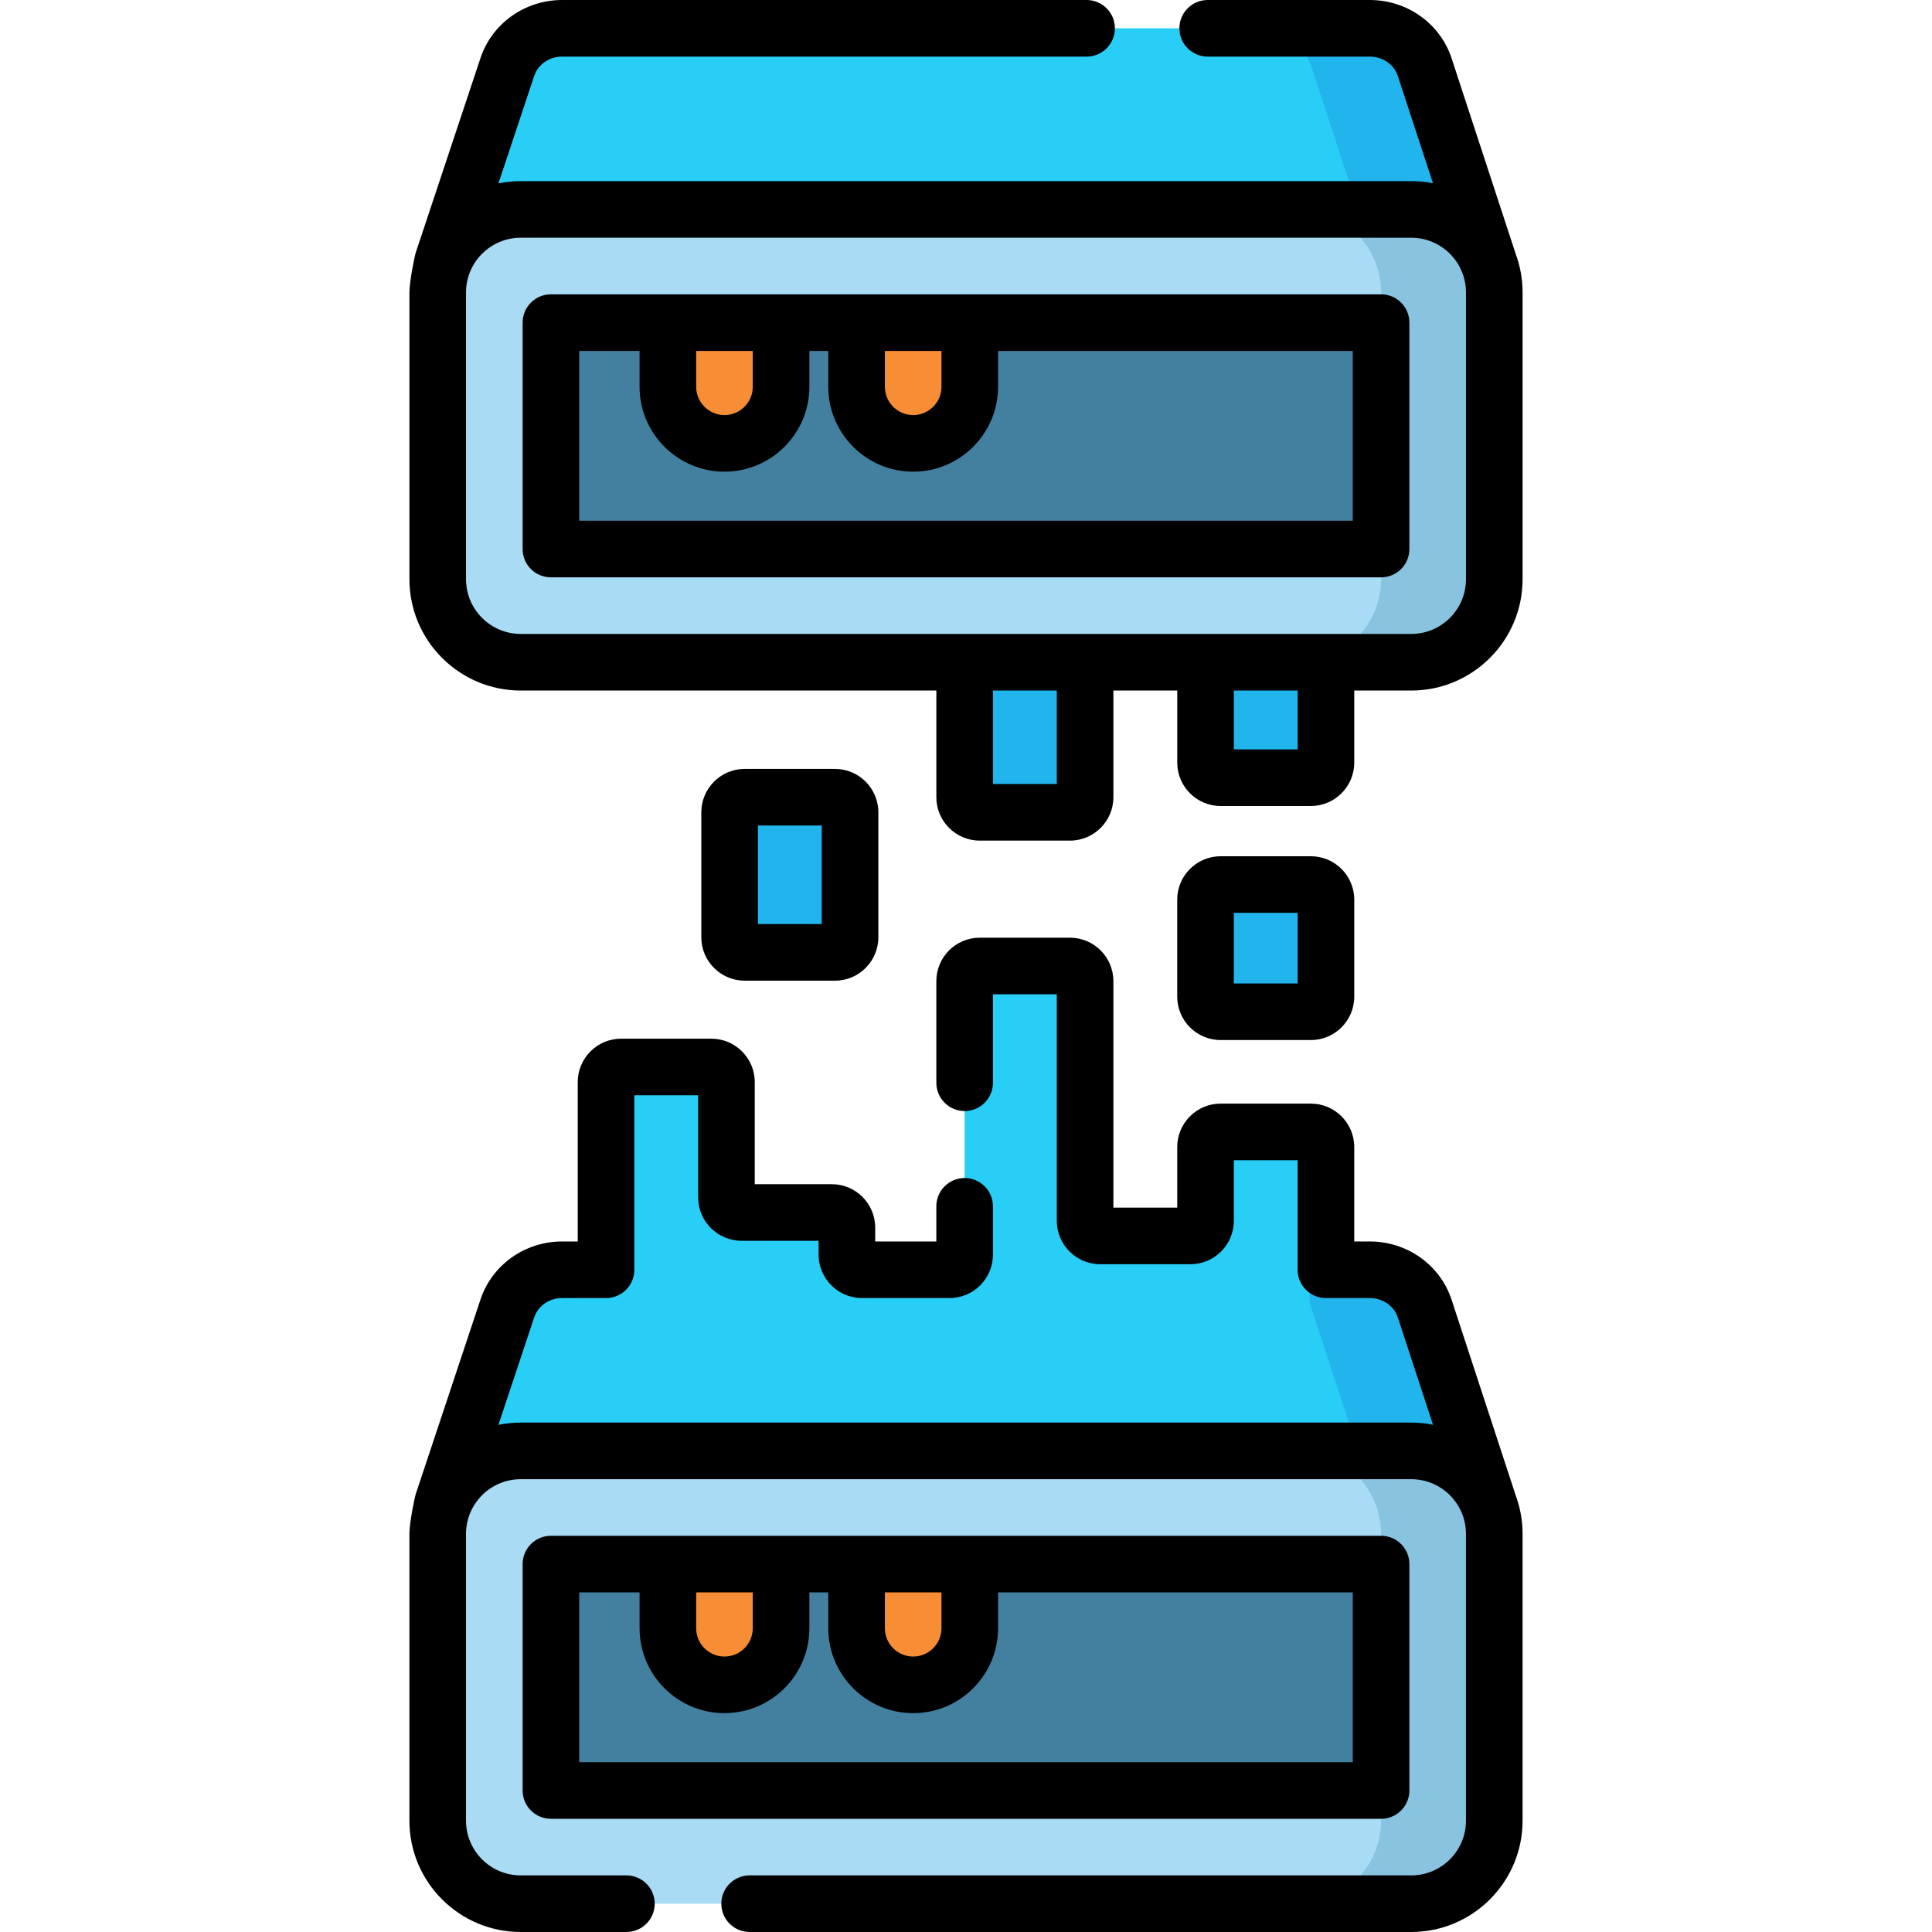 <svg id="Layer_1" enable-background="new 0 0 512 512" height="512" viewBox="0 0 512 512" width="512" xmlns="http://www.w3.org/2000/svg"><g><path d="m377.55 346.75c-2.04-6.11-7.92-10.25-14.55-10.25h-11.607v-32.535c0-2.209-1.791-4-4-4h-23.917c-2.209 0-4 1.791-4 4v19.567c0 2.209-1.791 4-4 4h-23.917c-2.209 0-4-1.791-4-4v-63.532c0-2.209-1.791-4-4-4h-23.917c-2.209 0-4 1.791-4 4v72.5c0 2.209-1.791 4-4 4h-23.199c-2.209 0-4-1.791-4-4v-7.181c0-2.209-1.791-4-4-4h-23.917c-2.209 0-4-1.791-4-4v-30.562c0-2.209-1.791-4-4-4h-23.917c-2.209 0-4 1.791-4 4v49.743h-11.609c-6.63 0-12.51 4.14-14.55 10.25l-17.21 51.72h277.26z" fill="#29cef6"/><g><path d="m377.55 346.75c-2.04-6.11-7.92-10.25-14.55-10.25h-8.622c-5.236 0-8.693 5.248-6.862 10.154.012.033.024.065.034.096l16.95 51.72h30z" fill="#22b5ed"/></g><g fill="#22b5ed"><path d="m347.393 234.412h-23.917c-2.209 0-4 1.791-4 4v25.713c0 2.209 1.791 4 4 4h23.917c2.209 0 4-1.791 4-4v-25.713c0-2.209-1.791-4-4-4z"/><path d="m347.393 157.758h-23.917c-2.209 0-4 1.791-4 4v40.345c0 2.209 1.791 4 4 4h23.917c2.209 0 4-1.791 4-4v-40.345c0-2.209-1.791-4-4-4z"/><path d="m283.558 157.758h-23.917c-2.209 0-4 1.791-4 4v49.511c0 2.209 1.791 4 4 4h23.917c2.209 0 4-1.791 4-4v-49.511c0-2.209-1.791-4-4-4z"/><path d="m221.273 211.269h-23.917c-2.209 0-4 1.791-4 4v33.121c0 2.209 1.791 4 4 4h23.917c2.209 0 4-1.791 4-4v-33.121c0-2.209-1.791-4-4-4z"/></g><path d="m374 504.5h-236c-12.15 0-22-9.85-22-22v-76c0-12.15 9.85-22 22-22h236c12.15 0 22 9.85 22 22v76c0 12.15-9.85 22-22 22z" fill="#a9dbf5"/><path d="m374 384.5h-30c12.15 0 22 9.85 22 22v76c0 12.15-9.85 22-22 22h30c12.15 0 22-9.85 22-22v-76c0-12.15-9.85-22-22-22z" fill="#88c3e0"/><path d="m226 334.5h60v220h-60z" fill="#43809f" transform="matrix(0 1 -1 0 700.5 188.5)"/><path d="m191.993 446.5c-8.284 0-15-6.716-15-15v-17h30v17c0 8.284-6.716 15-15 15z" fill="#f78e36"/><path d="m242 446.5c-8.284 0-15-6.716-15-15v-17h30v17c0 8.284-6.716 15-15 15z" fill="#f78e36"/><path d="m394.5 69.47h-277.26l17.21-51.72c2.04-6.11 7.92-10.25 14.55-10.25h214c6.63 0 12.51 4.14 14.55 10.25z" fill="#29cef6"/><path d="m377.55 17.75c-2.04-6.11-7.92-10.25-14.55-10.25h-30c6.63 0 12.51 4.14 14.55 10.25l16.95 51.72h30z" fill="#22b5ed"/><path d="m374 175.5h-236c-12.15 0-22-9.85-22-22v-76c0-12.15 9.85-22 22-22h236c12.15 0 22 9.85 22 22v76c0 12.15-9.85 22-22 22z" fill="#a9dbf5"/><path d="m374 55.5h-30c12.15 0 22 9.85 22 22v76c0 12.15-9.85 22-22 22h30c12.15 0 22-9.85 22-22v-76c0-12.15-9.85-22-22-22z" fill="#88c3e0"/><path d="m226 5.5h60v220h-60z" fill="#43809f" transform="matrix(0 1 -1 0 371.5 -140.5)"/><path d="m191.993 117.5c-8.284 0-15-6.716-15-15v-17h30v17c0 8.284-6.716 15-15 15z" fill="#f78e36"/><path d="m242 117.5c-8.284 0-15-6.716-15-15v-17h30v17c0 8.284-6.716 15-15 15z" fill="#f78e36"/><g><path d="m401.627 396.134-16.963-51.76c-3.071-9.195-11.776-15.374-21.664-15.374h-4.11v-25.03c0-6.341-5.159-11.5-11.5-11.5h-23.91c-6.341 0-11.5 5.159-11.5 11.5v16.06h-16.92v-60.03c0-6.341-5.159-11.5-11.5-11.5h-23.92c-6.341 0-11.5 5.159-11.5 11.5v26.942c0 4.142 3.357 7.5 7.5 7.5s7.5-3.358 7.5-7.5v-23.442h16.92v60.03c0 6.341 5.159 11.5 11.5 11.5h23.921c6.341 0 11.5-5.159 11.5-11.5v-16.06h16.909v29.03c0 4.142 3.357 7.5 7.5 7.5h11.61c3.424 0 6.412 2.06 7.423 5.086l9.334 28.482c-1.863-.37-3.787-.568-5.757-.568h-236c-2.023 0-3.999.205-5.909.595l9.473-28.47c1.024-3.065 4.012-5.125 7.436-5.125h11.61c4.143 0 7.5-3.358 7.5-7.5v-46.24h16.909v27.06c0 6.341 5.159 11.5 11.5 11.5h20.421v3.68c0 6.341 5.159 11.5 11.5 11.5h23.199c6.341 0 11.5-5.159 11.5-11.5v-12.814c0-4.142-3.357-7.5-7.5-7.5s-7.5 3.358-7.5 7.5v9.314h-16.199v-3.68c0-6.341-5.159-11.5-11.5-11.5h-20.42v-27.06c0-6.341-5.159-11.5-11.5-11.5h-23.91c-6.341 0-11.5 5.159-11.5 11.5v42.24h-4.11c-9.888 0-18.593 6.179-21.666 15.382l-17.21 51.72c-.203.61-1.624 7.431-1.624 10.398v76c0 16.267 13.233 29.5 29.5 29.5h28.006c4.143 0 7.5-3.358 7.5-7.5s-3.357-7.5-7.5-7.5h-28.006c-7.995 0-14.5-6.505-14.5-14.5v-76c0-7.995 6.505-14.5 14.5-14.5h236c7.995 0 14.5 6.505 14.5 14.5v76c0 7.995-6.505 14.5-14.5 14.5h-175.343c-4.143 0-7.5 3.358-7.5 7.5s3.357 7.5 7.5 7.5h175.343c16.267 0 29.5-13.233 29.5-29.5v-76c0-3.612-.656-7.074-1.849-10.275-.01-.03-.014-.061-.024-.091z"/><path d="m323.476 275.625h23.917c6.341 0 11.5-5.159 11.5-11.5v-25.712c0-6.341-5.159-11.5-11.5-11.5h-23.917c-6.341 0-11.5 5.159-11.5 11.5v25.712c0 6.341 5.159 11.5 11.5 11.5zm3.5-33.713h16.917v18.712h-16.917z"/><path d="m197.355 259.89h23.918c6.341 0 11.5-5.159 11.5-11.5v-33.121c0-6.341-5.159-11.5-11.5-11.5h-23.918c-6.341 0-11.5 5.159-11.5 11.5v33.121c0 6.341 5.16 11.5 11.5 11.5zm3.5-41.121h16.918v26.121h-16.918z"/><path d="m373.5 474.5v-60c0-4.142-3.357-7.5-7.5-7.5h-220c-4.143 0-7.5 3.358-7.5 7.5v60c0 4.142 3.357 7.5 7.5 7.5h220c4.143 0 7.5-3.358 7.5-7.5zm-124-52.5v9.5c0 4.136-3.364 7.5-7.5 7.5s-7.5-3.364-7.5-7.5v-9.5zm-50.007 0v9.5c0 4.136-3.364 7.5-7.5 7.5s-7.5-3.364-7.5-7.5v-9.5zm159.007 45h-205v-45h15.993v9.5c0 12.407 10.094 22.5 22.5 22.5s22.5-10.093 22.5-22.5v-9.5h5.007v9.5c0 12.407 10.094 22.5 22.5 22.5s22.5-10.093 22.5-22.5v-9.5h94z"/><path d="m401.651 67.225c-.009-.03-.014-.061-.024-.09l-16.963-51.76c-3.071-9.196-11.776-15.375-21.664-15.375h-42.948c-4.143 0-7.5 3.358-7.5 7.5s3.357 7.5 7.5 7.5h42.948c3.424 0 6.412 2.06 7.423 5.086l9.334 28.482c-1.863-.37-3.787-.568-5.757-.568h-236c-2.023 0-3.999.205-5.909.595l9.473-28.47c1.024-3.065 4.012-5.125 7.436-5.125h138.959c4.143 0 7.5-3.358 7.5-7.5s-3.357-7.5-7.5-7.5h-138.959c-9.888 0-18.593 6.179-21.666 15.382l-17.21 51.72c-.203.61-1.624 7.431-1.624 10.398v76c0 16.267 13.233 29.5 29.5 29.5h110.14v28.27c0 6.341 5.159 11.5 11.5 11.5h23.92c6.341 0 11.5-5.159 11.5-11.5v-28.27h16.921v19.1c0 6.341 5.159 11.5 11.5 11.5h23.909c6.341 0 11.5-5.159 11.5-11.5v-19.1h15.11c16.267 0 29.5-13.233 29.5-29.5v-76c0-3.612-.656-7.074-1.849-10.275zm-121.591 140.545h-16.92v-24.77h16.92zm63.83-9.17h-16.91v-15.6h16.909v15.6zm44.61-45.1c0 7.995-6.505 14.5-14.5 14.5h-236c-7.995 0-14.5-6.505-14.5-14.5v-76c0-7.995 6.505-14.5 14.5-14.5h236c7.995 0 14.5 6.505 14.5 14.5z"/><path d="m366 78h-220c-4.143 0-7.5 3.358-7.5 7.5v60c0 4.142 3.357 7.5 7.5 7.5h220c4.143 0 7.5-3.358 7.5-7.5v-60c0-4.142-3.357-7.5-7.5-7.5zm-116.5 15v9.5c0 4.136-3.364 7.5-7.5 7.5s-7.5-3.364-7.5-7.5v-9.5zm-50.007 0v9.5c0 4.136-3.364 7.5-7.5 7.5s-7.5-3.364-7.5-7.5v-9.5zm159.007 45h-205v-45h15.993v9.5c0 12.407 10.094 22.5 22.5 22.5s22.5-10.093 22.5-22.5v-9.5h5.007v9.5c0 12.407 10.094 22.5 22.5 22.5s22.5-10.093 22.5-22.5v-9.5h94z"/></g></g></svg>